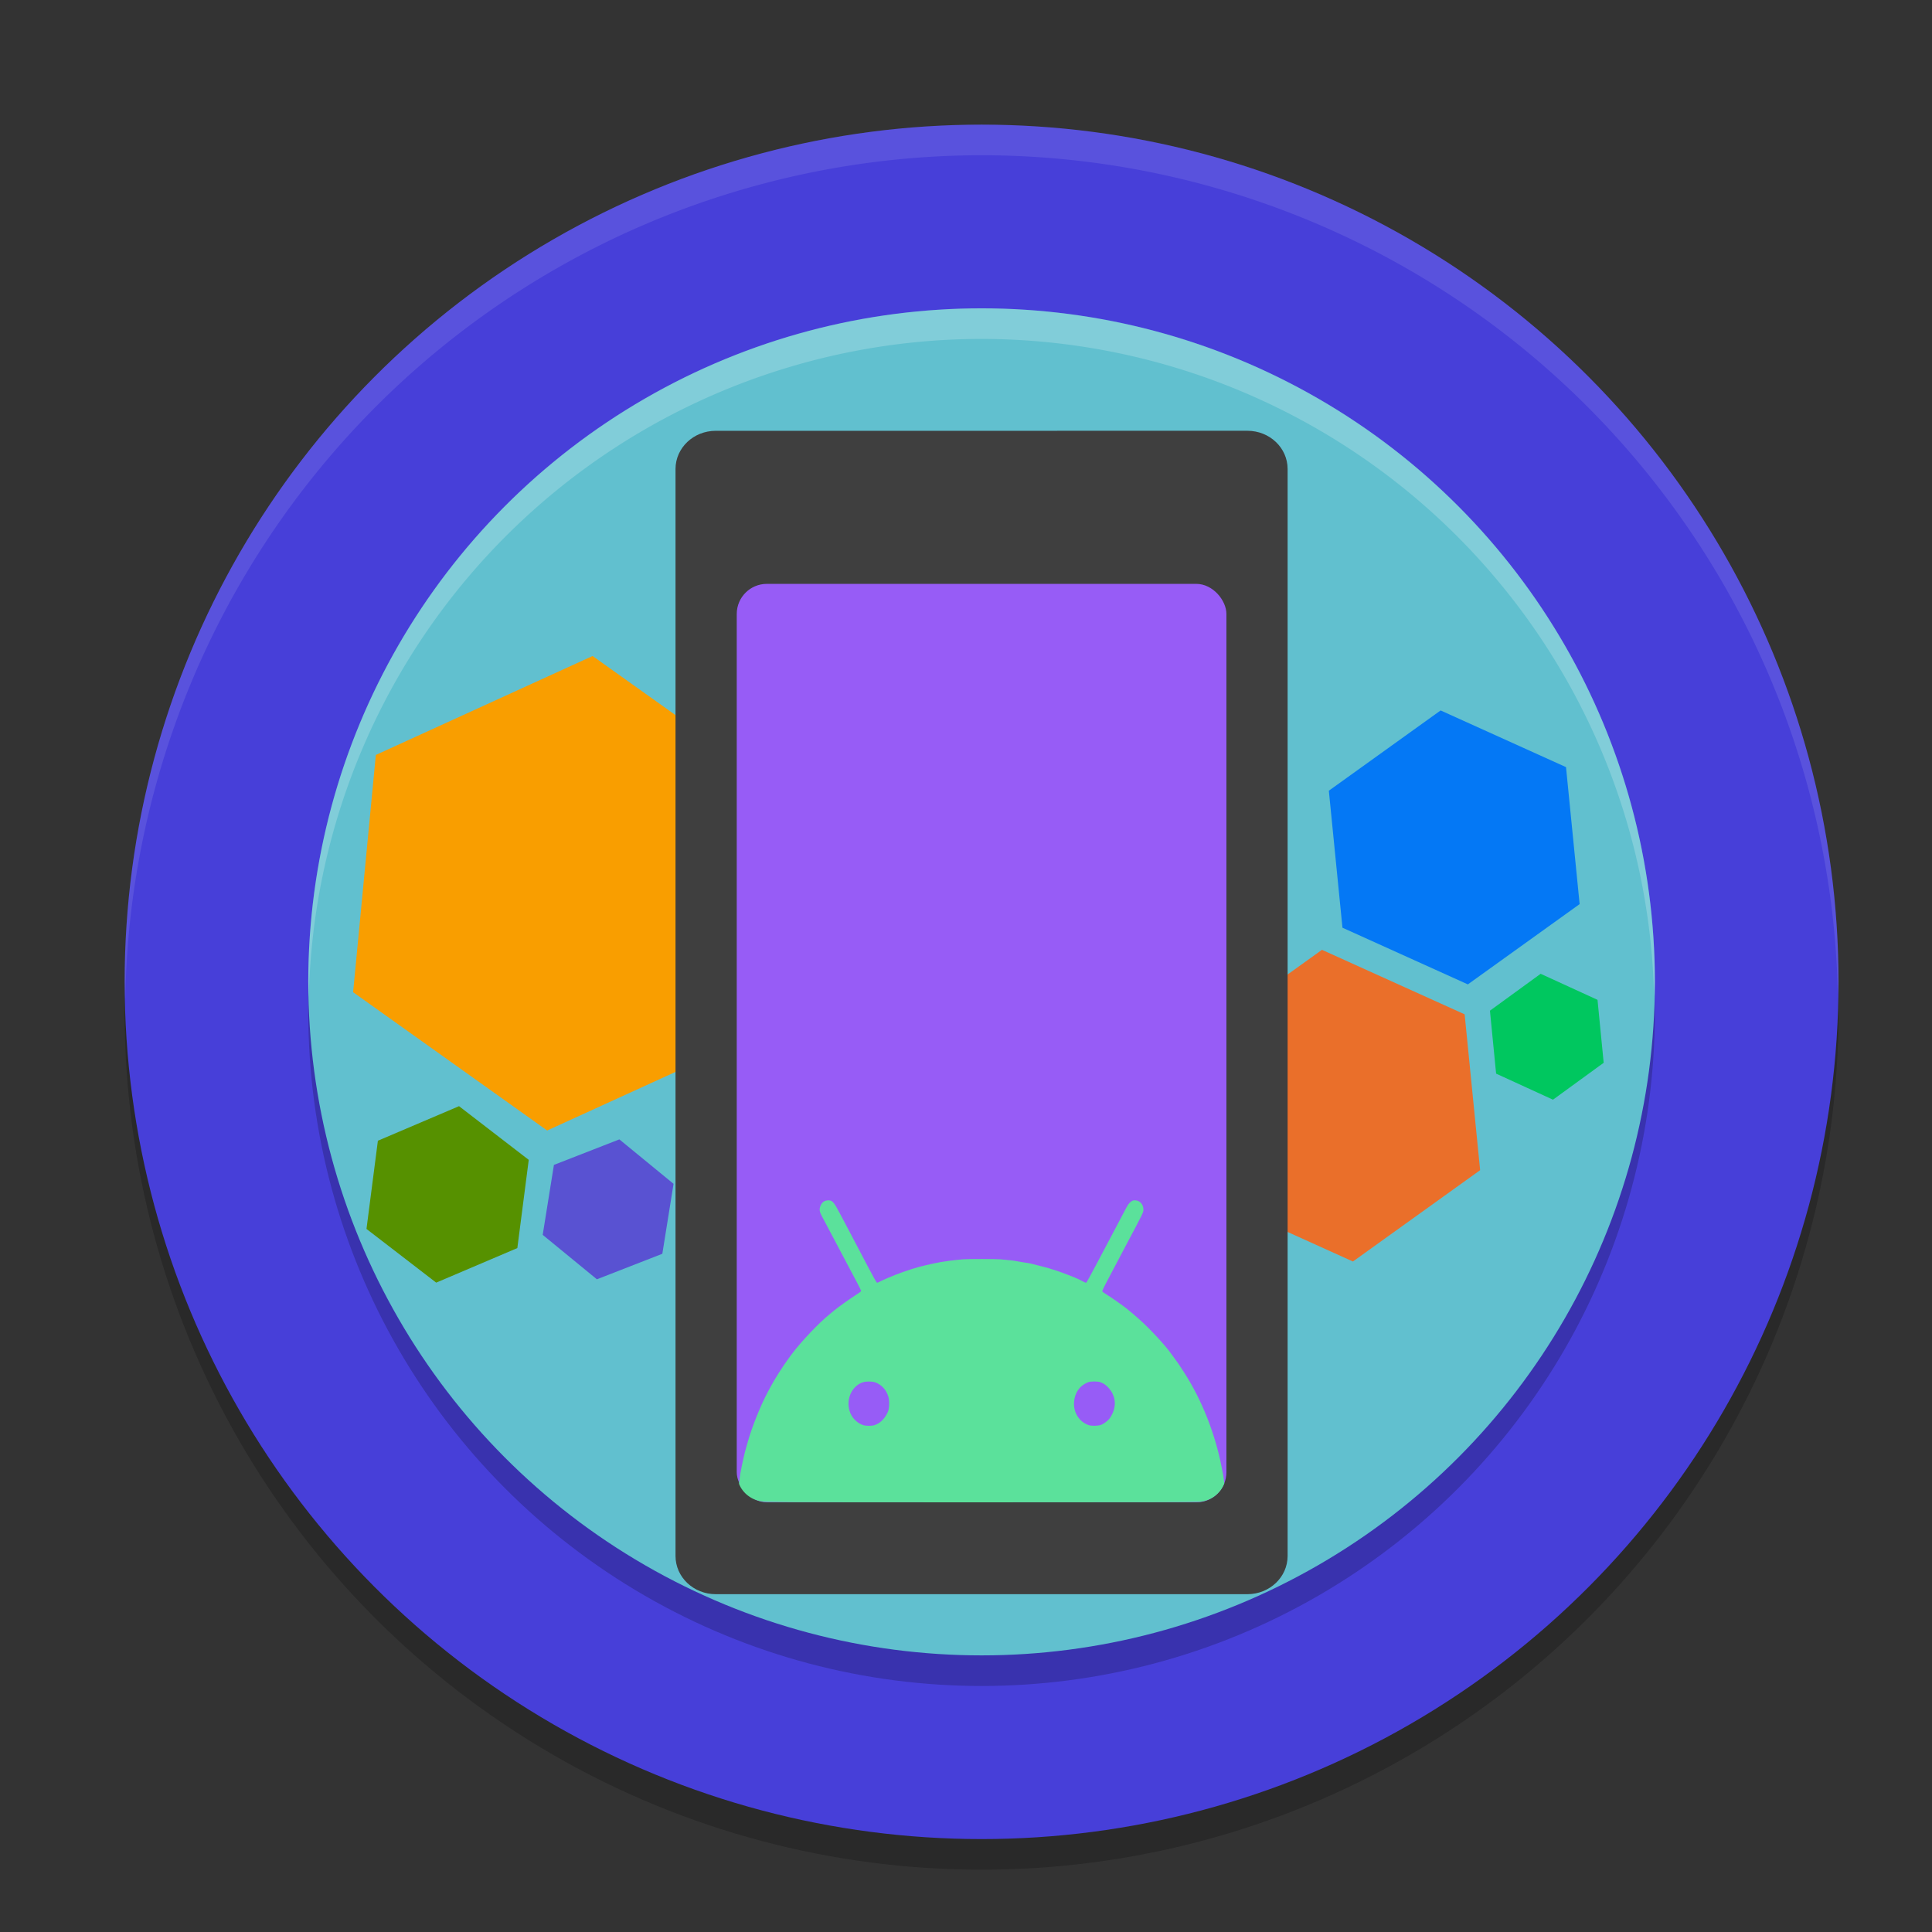 <?xml version="1.0" encoding="UTF-8" standalone="no"?>
<svg
   width="62"
   height="62"
   version="1.1"
   id="svg13"
   sodipodi:docname="guiscrcpy.svg"
   inkscape:version="1.4 (e7c3feb100, 2024-10-09)"
   xmlns:inkscape="http://www.inkscape.org/namespaces/inkscape"
   xmlns:sodipodi="http://sodipodi.sourceforge.net/DTD/sodipodi-0.dtd"
   xmlns="http://www.w3.org/2000/svg"
   xmlns:svg="http://www.w3.org/2000/svg">
  <rect width="100%" height="100%" fill="#333333" stroke="none"/>
  <defs
     id="defs13" />
  <sodipodi:namedview
     id="namedview13"
     pagecolor="#ffffff"
     bordercolor="#000000"
     borderopacity="0.25"
     inkscape:showpageshadow="2"
     inkscape:pageopacity="0.0"
     inkscape:pagecheckerboard="0"
     inkscape:deskcolor="#d1d1d1"
     inkscape:zoom="12.109375"
     inkscape:cx="32"
     inkscape:cy="32"
     inkscape:window-width="1920"
     inkscape:window-height="998"
     inkscape:window-x="0"
     inkscape:window-y="0"
     inkscape:window-maximized="1"
     inkscape:current-layer="svg13" />
  <g
     id="g13">
    <ellipse
       style="opacity:0.2;stroke-width:0.982"
       cx="31.5"
       cy="32.491"
       id="circle1"
       rx="27.5"
       ry="27.509" />
    <ellipse
       style="fill:#473fd9;stroke-width:0.982"
       cx="31.5"
       cy="31.509"
       id="circle2"
       rx="27.5"
       ry="27.509" />
    <ellipse
       style="opacity:0.2;stroke-width:0.982"
       cx="31.5"
       cy="32.491"
       id="circle3"
       rx="21.607"
       ry="21.614" />
    <ellipse
       style="fill:#61c0cf;stroke-width:0.982"
       cx="31.5"
       cy="31.509"
       id="circle4"
       rx="21.607"
       ry="21.614" />
    <path
       style="opacity:0.2;fill:#ffffff;stroke-width:0.982"
       d="M 31.5,9.895 A 21.607,21.614 0 0 0 9.893,31.509 21.607,21.614 0 0 0 9.91,31.99 21.607,21.614 0 0 1 31.5,10.877 21.607,21.614 0 0 1 53.082,31.99 21.607,21.614 0 0 0 53.107,31.509 21.607,21.614 0 0 0 31.5,9.895 Z"
       id="path4" />
    <path
       style="fill:#5952d2;stroke-width:0.982"
       d="m 21.255,40.235 -2.1,0.819 -1.739,-1.426 0.36,-2.245 2.1,-0.819 1.739,1.426 z"
       id="path5" />
    <path
       style="fill:#f99e00;stroke-width:0.982"
       d="m 25.244,25.49 -0.729,7.614 -6.956,3.175 -6.227,-4.438 0.729,-7.614 6.956,-3.175 z"
       id="path6" />
    <path
       style="fill:#ea6f2a;stroke-width:0.982"
       d="m 47.499,37.552 -4.082,2.931 -4.579,-2.07 -0.497,-5.001 4.082,-2.931 4.579,2.07 z"
       id="path7" />
    <path
       style="fill:#0478f5;stroke-width:0.982"
       d="m 50.692,29.014 -3.587,2.576 -4.024,-1.819 -0.437,-4.396 3.587,-2.576 4.024,1.819 z"
       id="path8" />
    <path
       style="fill:#00c75f;stroke-width:0.982"
       d="m 51.464,34.106 -1.627,1.184 -1.825,-0.836 -0.198,-2.02 1.627,-1.184 1.825,0.836 z"
       id="path9" />
    <path
       style="fill:#569100;stroke-width:0.982"
       d="m 16.602,40.052 -2.604,1.109 -2.237,-1.723 0.366,-2.831 2.604,-1.109 2.237,1.723 z"
       id="path10" />
    <path
       style="fill:#3f3f3f;stroke-width:0.982"
       d="m 22.969,13.825 c -0.714,0 -1.291,0.548 -1.291,1.227 v 34.88 c 0,0.679 0.576,1.227 1.291,1.227 h 17.061 c 0.714,0 1.291,-0.548 1.291,-1.227 V 15.051 c 0,-0.679 -0.576,-1.227 -1.291,-1.227 z"
       id="path11" />
    <rect
       style="fill:#975cf6;stroke-width:0.982"
       width="15.714"
       height="29.474"
       x="23.643"
       y="18.737"
       ry="0.966"
       id="rect11" />
    <path
       style="fill:#5be19b;stroke-width:0.982"
       d="m 36.426,38.52 c -0.065,0 -0.089,0.008 -0.133,0.044 -0.076,0.061 -0.085,0.07 -0.235,0.356 -0.21,0.4 -0.278,0.531 -0.379,0.718 -0.051,0.096 -0.254,0.479 -0.45,0.851 -0.199,0.378 -0.363,0.677 -0.373,0.677 -0.016,0 -0.071,-0.026 -0.261,-0.123 -0.074,-0.038 -0.508,-0.206 -0.662,-0.256 -0.227,-0.075 -0.334,-0.107 -0.512,-0.151 -0.106,-0.027 -0.235,-0.059 -0.284,-0.072 -0.049,-0.013 -0.104,-0.026 -0.123,-0.028 -0.086,-0.011 -0.347,-0.053 -0.409,-0.067 -0.064,-0.014 -0.221,-0.032 -0.504,-0.056 -0.154,-0.013 -1.049,-0.013 -1.2,0 -0.065,0.006 -0.162,0.016 -0.215,0.021 -0.053,0.005 -0.143,0.014 -0.2,0.023 -0.057,0.009 -0.127,0.02 -0.153,0.023 -0.153,0.016 -0.56,0.102 -0.849,0.179 -0.278,0.075 -0.741,0.239 -0.967,0.341 -0.076,0.035 -0.16,0.071 -0.187,0.082 -0.027,0.011 -0.073,0.033 -0.105,0.051 -0.032,0.018 -0.07,0.034 -0.082,0.031 -0.013,-0.003 -0.127,-0.203 -0.261,-0.459 -0.237,-0.451 -0.395,-0.755 -0.632,-1.203 -0.068,-0.129 -0.197,-0.37 -0.284,-0.536 -0.216,-0.411 -0.256,-0.454 -0.409,-0.444 -0.1,0.007 -0.173,0.058 -0.215,0.149 -0.057,0.123 -0.052,0.199 0.031,0.354 0.052,0.097 0.207,0.389 0.737,1.392 0.039,0.075 0.129,0.244 0.2,0.377 0.337,0.635 0.333,0.628 0.317,0.649 -0.008,0.011 -0.097,0.074 -0.197,0.138 -0.189,0.122 -0.508,0.349 -0.652,0.467 -0.046,0.037 -0.114,0.094 -0.153,0.126 -0.339,0.272 -0.927,0.891 -1.215,1.28 -0.03,0.041 -0.084,0.115 -0.12,0.164 -0.171,0.23 -0.458,0.685 -0.563,0.89 -0.023,0.046 -0.065,0.122 -0.092,0.172 -0.228,0.424 -0.507,1.121 -0.639,1.595 -0.024,0.087 -0.049,0.177 -0.056,0.197 -0.032,0.094 -0.133,0.542 -0.179,0.8 -0.017,0.096 -0.03,0.222 -0.046,0.344 0.123,0.31 0.406,0.522 0.747,0.569 0.116,0.02 0.19,0.026 7.039,0.026 5.603,0 6.649,-0.004 6.993,-0.015 0.366,-0.032 0.668,-0.261 0.795,-0.59 -0.012,-0.094 -0.024,-0.21 -0.033,-0.256 -0.008,-0.037 -0.031,-0.163 -0.054,-0.28 -0.209,-1.066 -0.632,-2.138 -1.192,-3.011 -0.175,-0.274 -0.222,-0.34 -0.322,-0.474 -0.046,-0.061 -0.099,-0.134 -0.12,-0.164 -0.178,-0.252 -0.67,-0.782 -0.992,-1.069 -0.199,-0.177 -0.226,-0.2 -0.412,-0.351 -0.122,-0.099 -0.489,-0.358 -0.645,-0.454 -0.069,-0.043 -0.134,-0.088 -0.143,-0.1 -0.013,-0.017 0.044,-0.134 0.292,-0.6 0.169,-0.319 0.321,-0.608 0.338,-0.641 0.017,-0.033 0.064,-0.123 0.105,-0.2 0.577,-1.085 0.583,-1.096 0.583,-1.19 1.84e-4,-0.164 -0.117,-0.295 -0.266,-0.295 z m -8.543,5.814 c 0.148,0 0.246,0.029 0.361,0.11 0.123,0.087 0.209,0.206 0.263,0.372 0.039,0.118 0.035,0.368 -0.008,0.477 -0.086,0.217 -0.255,0.388 -0.432,0.439 v 0.003 c -0.102,0.029 -0.285,0.027 -0.373,-0.003 -0.151,-0.05 -0.299,-0.178 -0.376,-0.323 -0.173,-0.327 -0.085,-0.751 0.202,-0.962 0.111,-0.081 0.214,-0.113 0.363,-0.113 z m 7.028,0.026 c 0.095,-0.037 0.318,-0.037 0.412,0 0.104,0.041 0.177,0.092 0.261,0.187 0.198,0.224 0.245,0.512 0.13,0.785 -0.028,0.065 -0.073,0.147 -0.1,0.182 -0.061,0.081 -0.194,0.181 -0.286,0.213 -0.103,0.035 -0.302,0.038 -0.396,0.005 -0.297,-0.103 -0.487,-0.401 -0.465,-0.733 0.019,-0.303 0.181,-0.534 0.445,-0.639 z"
       id="path12" />
    <path
       style="opacity:0.1;fill:#ffffff;stroke-width:0.982"
       d="M 31.5,4 A 27.5,27.509 0 0 0 4,31.509 27.5,27.509 0 0 0 4.021,32.084 27.5,27.509 0 0 1 31.5,4.982 27.5,27.509 0 0 1 58.979,31.916 27.5,27.509 0 0 0 59,31.509 27.5,27.509 0 0 0 31.5,4 Z"
       id="path13" />
  </g>
</svg>
